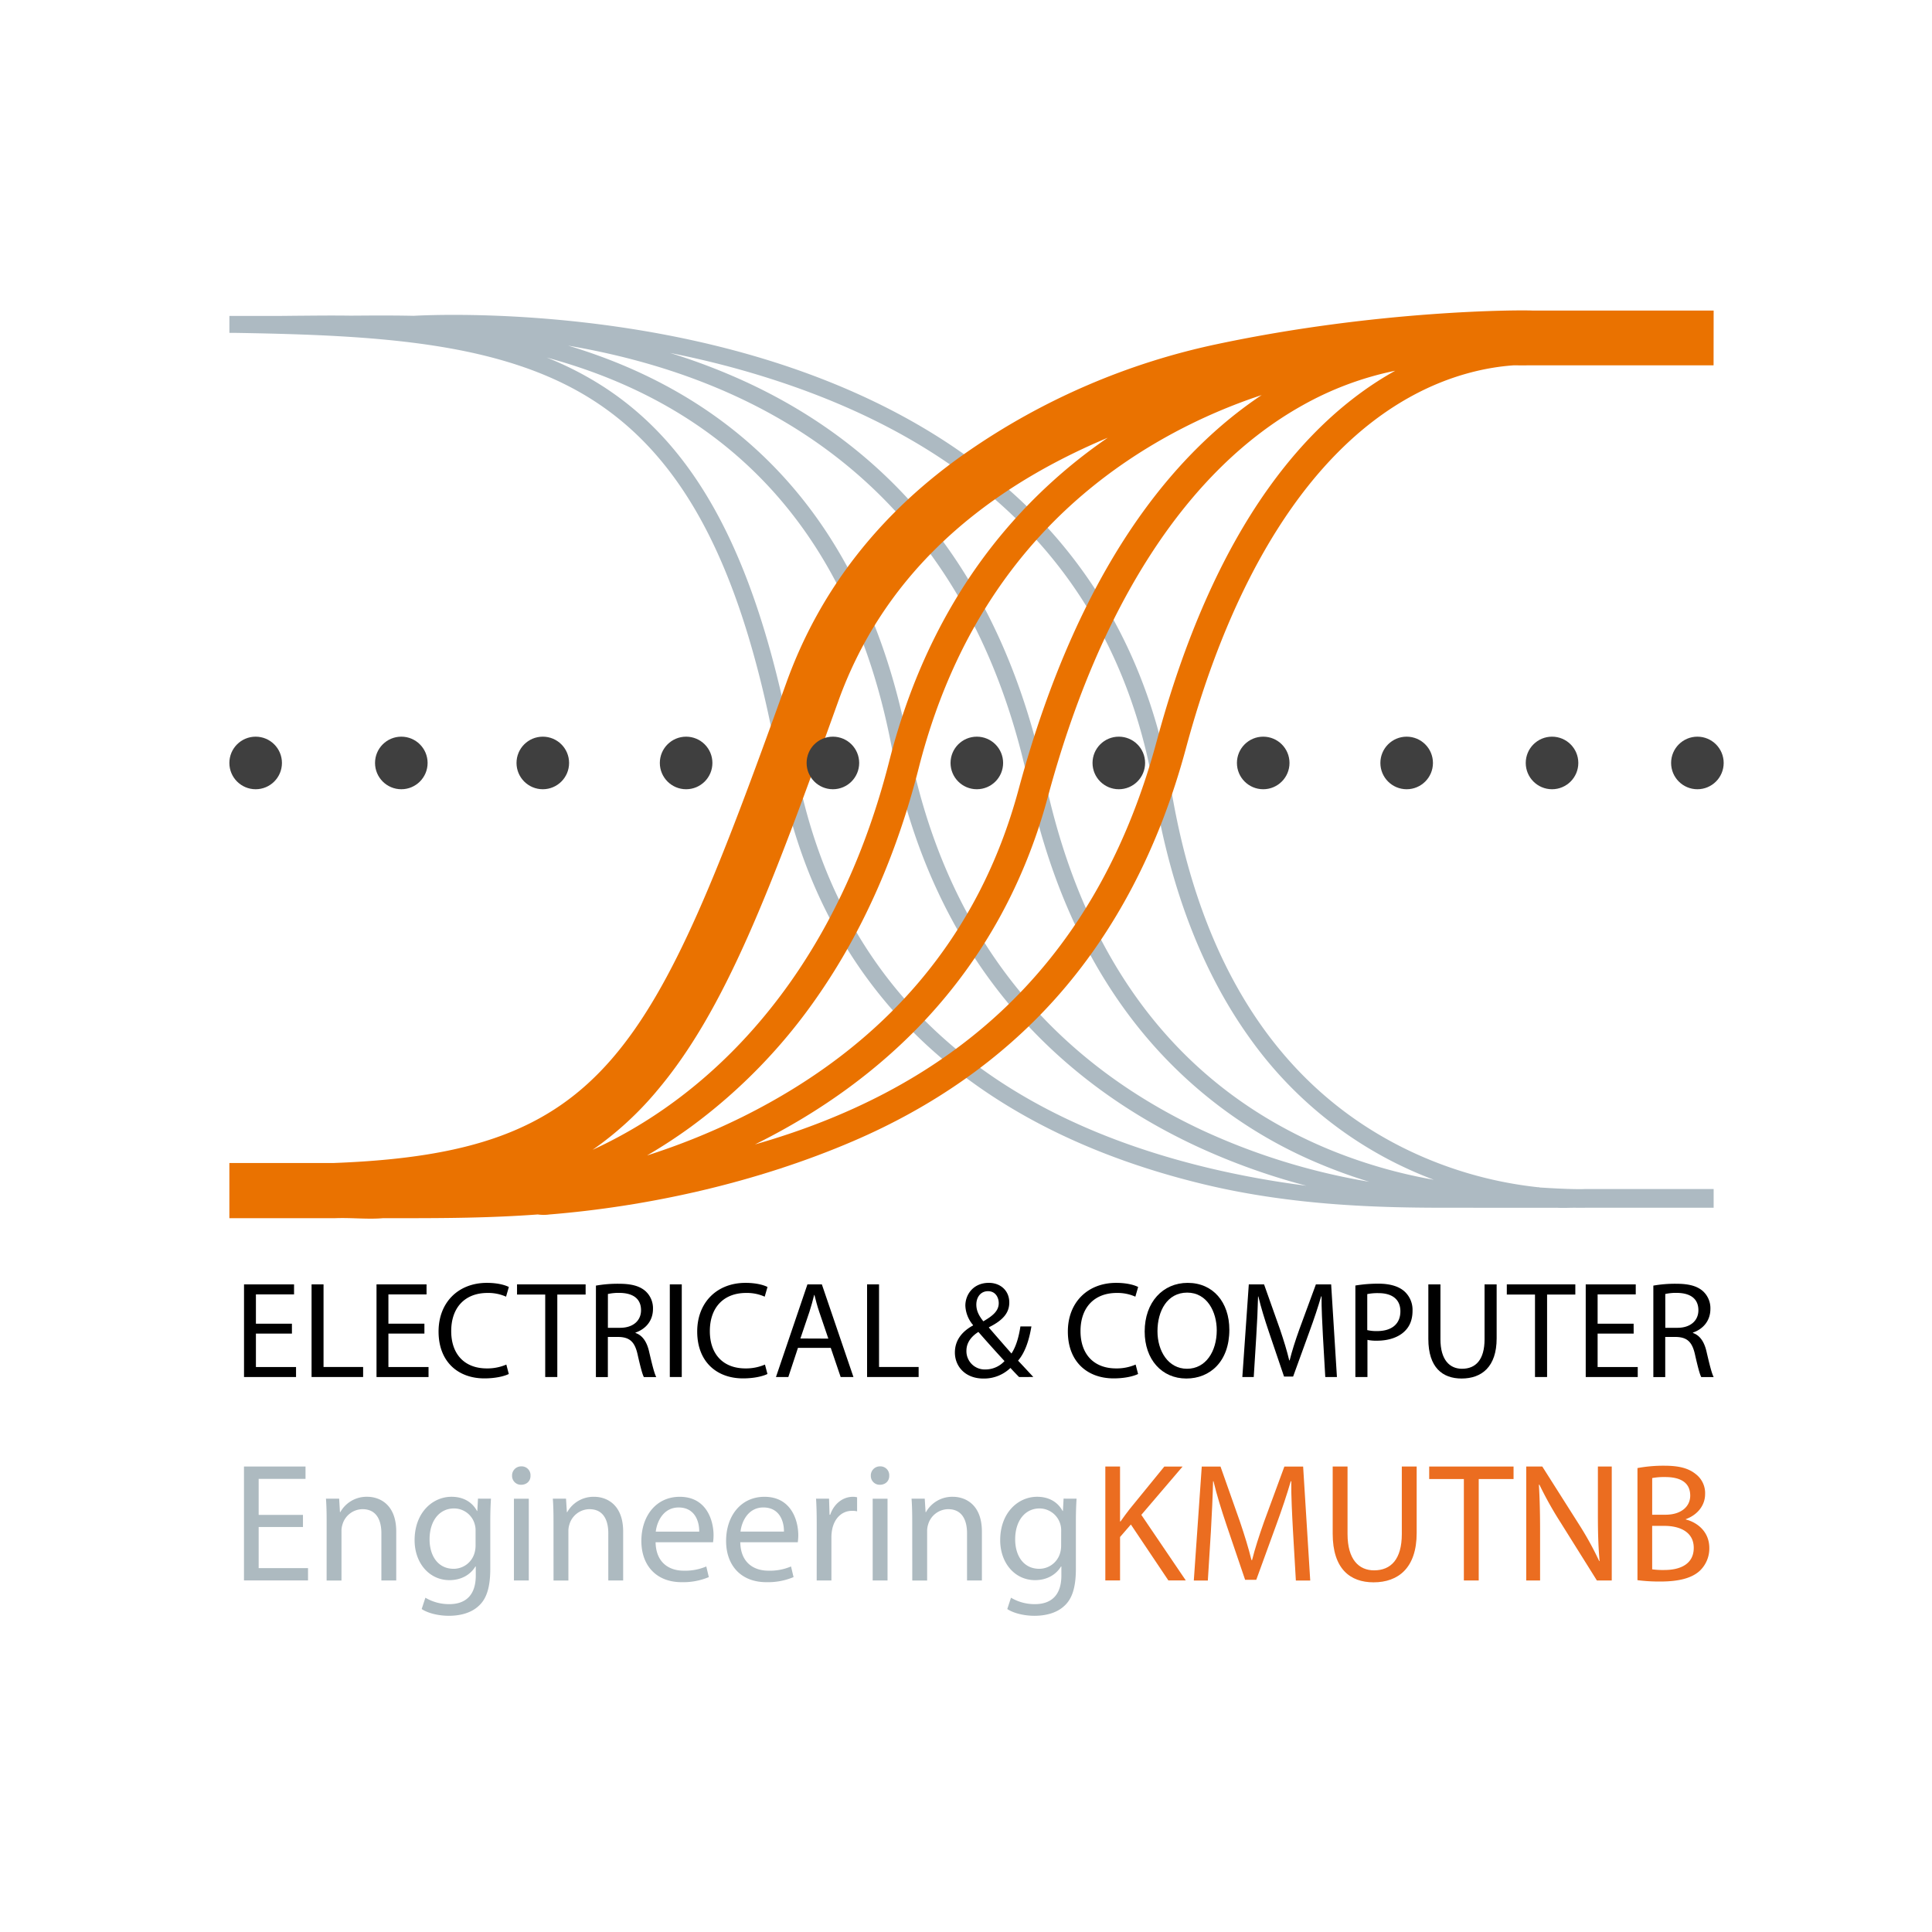 <svg id="Layer_1" data-name="Layer 1" xmlns="http://www.w3.org/2000/svg" viewBox="0 0 1040 1040"><defs><style>.cls-1{fill:#adbac0;}.cls-2{fill:#eb6d20;}.cls-3{fill:#3f3f3f;}.cls-4{fill:#adbac2;}.cls-5{fill:#ea7200;}</style></defs><title>Logo ELECTRICAL &amp;amp; COMPUTER</title><path d="M157.15,717.87H137.76v18h21.6v5.4h-28V691.38h26.93v5.4H137.76v15.76h19.38Z"/><path d="M167.72,691.38h6.44v44.47h21.31v5.4H167.72Z"/><path d="M228.46,717.87H209.08v18h21.6v5.4h-28V691.38h26.93v5.4H209.08v15.76h19.38Z"/><path d="M273.89,739.62c-2.37,1.18-7.1,2.37-13.17,2.37-14.06,0-24.64-8.88-24.64-25.23,0-15.61,10.58-26.19,26-26.19,6.21,0,10.14,1.33,11.84,2.22L272.41,698A23.44,23.44,0,0,0,262.35,696c-11.69,0-19.46,7.47-19.46,20.57,0,12.21,7,20.05,19.16,20.05a25.76,25.76,0,0,0,10.51-2.07Z"/><path d="M293.49,696.86H278.32v-5.48h36.92v5.48H300v44.39h-6.51Z"/><path d="M320.79,692.05a67,67,0,0,1,12.36-1c6.88,0,11.32,1.26,14.43,4.07a12.42,12.42,0,0,1,3.92,9.47c0,6.58-4.14,10.95-9.4,12.73v.22c3.85,1.33,6.14,4.88,7.32,10.06,1.63,7,2.81,11.76,3.85,13.69h-6.66c-.81-1.41-1.92-5.7-3.33-11.91-1.48-6.88-4.14-9.47-10-9.69h-6.07v21.6h-6.44Zm6.44,22.71h6.59c6.88,0,11.25-3.77,11.25-9.47,0-6.44-4.66-9.25-11.47-9.32a26.44,26.44,0,0,0-6.36.59Z"/><path d="M367,691.38v49.87h-6.44V691.38Z"/><path d="M413.12,739.62c-2.37,1.18-7.1,2.37-13.17,2.37-14.06,0-24.64-8.88-24.64-25.23,0-15.61,10.58-26.19,26-26.19,6.21,0,10.14,1.33,11.84,2.22L411.64,698A23.44,23.44,0,0,0,401.57,696c-11.69,0-19.46,7.47-19.46,20.57,0,12.21,7,20.05,19.16,20.05a25.76,25.76,0,0,0,10.51-2.07Z"/><path d="M429.54,725.57l-5.18,15.69H417.7l16.94-49.87h7.77l17,49.87h-6.88l-5.33-15.69Zm16.35-5L441,706.18c-1.11-3.26-1.85-6.21-2.59-9.1h-.15c-.74,3-1.55,6-2.52,9l-4.88,14.43Z"/><path d="M466.75,691.38h6.44v44.47h21.31v5.4H466.75Z"/><path d="M548.57,741.25c-1.41-1.41-2.74-2.81-4.66-4.88a20.44,20.44,0,0,1-14.58,5.7c-9.69,0-15.31-6.51-15.31-14,0-6.81,4.07-11.47,9.77-14.58v-.22a17.13,17.13,0,0,1-4.14-10.43c0-6.07,4.36-12.28,12.65-12.28,6.21,0,11,4.14,11,10.58,0,5.25-3,9.4-10.95,13.32v.22c4.22,4.88,9,10.36,12.13,13.91,2.29-3.48,3.85-8.29,4.81-14.57h5.92c-1.33,7.84-3.48,14.06-7.18,18.42,2.66,2.81,5.25,5.62,8.21,8.8Zm-7.84-8.58c-3-3.26-8.51-9.32-14.06-15.69-2.66,1.7-6.44,4.88-6.44,10.14a9.84,9.84,0,0,0,10.21,10.06A13.93,13.93,0,0,0,540.73,732.67Zm-15.17-30.41c0,3.55,1.63,6.29,3.77,9,5-2.89,8.29-5.55,8.29-9.77,0-3-1.7-6.44-5.77-6.44S525.56,698.41,525.56,702.26Z"/><path d="M612.64,739.62c-2.37,1.18-7.1,2.37-13.17,2.37-14.06,0-24.64-8.88-24.64-25.23,0-15.61,10.58-26.19,26-26.19,6.21,0,10.14,1.33,11.84,2.22L611.16,698A23.44,23.44,0,0,0,601.1,696c-11.69,0-19.46,7.47-19.46,20.57,0,12.21,7,20.05,19.16,20.05a25.75,25.75,0,0,0,10.51-2.07Z"/><path d="M661.76,715.8c0,17.16-10.43,26.26-23.16,26.26-13.17,0-22.42-10.21-22.42-25.3,0-15.83,9.84-26.19,23.16-26.19C653,690.57,661.76,701,661.76,715.8Zm-38.69.81c0,10.65,5.77,20.2,15.91,20.2s16-9.4,16-20.72c0-9.91-5.18-20.27-15.91-20.27S623.07,705.66,623.07,716.61Z"/><path d="M712.14,719.35c-.37-7-.81-15.31-.74-21.53h-.22c-1.7,5.84-3.77,12.06-6.29,18.94L696.09,741H691.2l-8.06-23.75c-2.37-7-4.36-13.46-5.77-19.38h-.15c-.15,6.21-.52,14.58-1,22l-1.33,21.38h-6.14l3.48-49.87h8.21L689,715.5c2.07,6.14,3.77,11.62,5,16.79h.22c1.26-5,3-10.51,5.25-16.79l8.88-24.12h8.21l3.11,49.87H713.4Z"/><path d="M729.6,692A74.59,74.59,0,0,1,742,691c6.36,0,11,1.48,14,4.14a13.41,13.41,0,0,1,4.37,10.43c0,4.51-1.33,8.06-3.85,10.65-3.4,3.63-9,5.48-15.24,5.48a22.14,22.14,0,0,1-5.18-.44v20H729.6ZM736,716a21.63,21.63,0,0,0,5.33.52c7.77,0,12.5-3.77,12.5-10.65,0-6.59-4.66-9.77-11.76-9.77a27,27,0,0,0-6.07.52Z"/><path d="M775.39,691.38v29.52c0,11.17,5,15.91,11.62,15.91,7.4,0,12.13-4.88,12.13-15.91V691.38h6.51v29.08c0,15.32-8.06,21.6-18.87,21.6-10.21,0-17.9-5.84-17.9-21.31V691.38Z"/><path d="M826.29,696.86H811.12v-5.48H848v5.48H832.8v44.39h-6.51Z"/><path d="M879.41,717.87H860v18h21.6v5.4h-28V691.38h26.93v5.4H860v15.76h19.38Z"/><path d="M890,692.05a67,67,0,0,1,12.36-1c6.88,0,11.32,1.26,14.43,4.07a12.42,12.42,0,0,1,3.92,9.47c0,6.58-4.14,10.95-9.4,12.73v.22c3.85,1.33,6.14,4.88,7.32,10.06,1.63,7,2.81,11.76,3.85,13.69H915.8c-.81-1.41-1.92-5.7-3.33-11.91-1.48-6.88-4.14-9.47-10-9.69h-6.07v21.6H890Zm6.44,22.71H903c6.88,0,11.25-3.77,11.25-9.47,0-6.44-4.66-9.25-11.47-9.32a26.44,26.44,0,0,0-6.36.59Z"/><path class="cls-1" d="M163.09,822H139.24v22.11h26.57v6.64H131.33V789.44h33.13v6.64H139.24v19.38h23.84Z"/><path class="cls-1" d="M175.83,818.65c0-4.55-.09-8.28-.36-11.92h7.1L183,814h.18a16.2,16.2,0,0,1,14.56-8.28c6.1,0,15.56,3.64,15.56,18.75v26.3h-8V825.39c0-7.1-2.64-13-10.19-13a11.38,11.38,0,0,0-10.74,8.19,11.52,11.52,0,0,0-.55,3.73v26.48h-8Z"/><path class="cls-1" d="M264.28,806.73c-.18,3.19-.36,6.73-.36,12.1v25.57c0,10.1-2,16.29-6.28,20.11-4.28,4-10.47,5.28-16,5.28-5.28,0-11.1-1.27-14.65-3.64l2-6.1a24.84,24.84,0,0,0,12.92,3.46c8.19,0,14.2-4.28,14.2-15.38v-4.91h-.18c-2.46,4.1-7.19,7.37-14,7.37-10.92,0-18.75-9.28-18.75-21.48,0-14.93,9.74-23.39,19.84-23.39,7.64,0,11.83,4,13.74,7.64h.18l.36-6.64ZM256,824.11a11.41,11.41,0,0,0-.46-3.64A11.54,11.54,0,0,0,244.35,812c-7.64,0-13.11,6.46-13.11,16.65,0,8.65,4.37,15.84,13,15.84a11.71,11.71,0,0,0,11.1-8.19A13.93,13.93,0,0,0,256,832Z"/><path class="cls-1" d="M285.57,794.35c.09,2.73-1.91,4.91-5.1,4.91a4.76,4.76,0,0,1-4.82-4.91,4.88,4.88,0,0,1,5-5A4.75,4.75,0,0,1,285.57,794.35Zm-8.92,56.42v-44h8v44Z"/><path class="cls-1" d="M297.95,818.65c0-4.55-.09-8.28-.36-11.92h7.1l.46,7.28h.18a16.2,16.2,0,0,1,14.56-8.28c6.1,0,15.56,3.64,15.56,18.75v26.3h-8V825.39c0-7.1-2.64-13-10.19-13a11.38,11.38,0,0,0-10.74,8.19,11.52,11.52,0,0,0-.55,3.73v26.48h-8Z"/><path class="cls-1" d="M352.91,830.21C353.09,841,360,845.5,368,845.5a29,29,0,0,0,12.2-2.27l1.36,5.73a35.67,35.67,0,0,1-14.65,2.73c-13.56,0-21.66-8.92-21.66-22.21s7.83-23.75,20.66-23.75c14.38,0,18.2,12.65,18.2,20.75a30.2,30.2,0,0,1-.27,3.73Zm23.48-5.73c.09-5.1-2.09-13-11.1-13-8.1,0-11.65,7.46-12.29,13Z"/><path class="cls-1" d="M398.5,830.21c.18,10.83,7.1,15.29,15.11,15.29a29,29,0,0,0,12.2-2.27l1.36,5.73a35.67,35.67,0,0,1-14.65,2.73c-13.56,0-21.66-8.92-21.66-22.21s7.83-23.75,20.66-23.75c14.38,0,18.2,12.65,18.2,20.75a30.2,30.2,0,0,1-.27,3.73ZM422,824.47c.09-5.1-2.09-13-11.1-13-8.1,0-11.65,7.46-12.29,13Z"/><path class="cls-1" d="M439.64,820.47c0-5.19-.09-9.65-.36-13.74h7l.27,8.65h.36c2-5.92,6.83-9.65,12.19-9.65a8.65,8.65,0,0,1,2.28.27v7.55a12,12,0,0,0-2.73-.27c-5.64,0-9.65,4.28-10.74,10.28a22.56,22.56,0,0,0-.36,3.73v23.48h-7.92Z"/><path class="cls-1" d="M478.68,794.35c.09,2.73-1.91,4.91-5.1,4.91a4.76,4.76,0,0,1-4.82-4.91,4.88,4.88,0,0,1,5-5A4.75,4.75,0,0,1,478.68,794.35Zm-8.92,56.42v-44h8v44Z"/><path class="cls-1" d="M491.05,818.65c0-4.55-.09-8.28-.36-11.92h7.1l.46,7.28h.18A16.2,16.2,0,0,1,513,805.73c6.1,0,15.56,3.64,15.56,18.75v26.3h-8V825.39c0-7.1-2.64-13-10.19-13a11.38,11.38,0,0,0-10.74,8.19,11.53,11.53,0,0,0-.55,3.73v26.48h-8Z"/><path class="cls-1" d="M579.51,806.73c-.18,3.19-.36,6.73-.36,12.1v25.57c0,10.1-2,16.29-6.28,20.11-4.28,4-10.47,5.28-16,5.28-5.28,0-11.1-1.27-14.65-3.64l2-6.1a24.83,24.83,0,0,0,12.92,3.46c8.19,0,14.2-4.28,14.2-15.38v-4.91h-.18c-2.46,4.1-7.19,7.37-14,7.37-10.92,0-18.75-9.28-18.75-21.48,0-14.93,9.74-23.39,19.84-23.39,7.64,0,11.83,4,13.74,7.64h.18l.36-6.64Zm-8.28,17.38A11.72,11.72,0,0,0,559.57,812c-7.64,0-13.1,6.46-13.1,16.65,0,8.65,4.37,15.84,13,15.84a11.71,11.71,0,0,0,11.1-8.19,13.91,13.91,0,0,0,.64-4.28Z"/><path class="cls-2" d="M595,789.44h7.92V819h.27c1.64-2.37,3.28-4.55,4.82-6.55l18.75-23h9.83l-22.21,26,23.94,35.31h-9.37l-20.2-30.12-5.82,6.73v23.39H595Z"/><path class="cls-2" d="M696,823.84c-.46-8.55-1-18.84-.91-26.48h-.27c-2.09,7.19-4.64,14.83-7.74,23.3l-10.83,29.76h-6l-9.92-29.21c-2.91-8.65-5.37-16.56-7.1-23.84H653c-.18,7.64-.64,17.93-1.18,27.12l-1.64,26.3h-7.55l4.28-61.34H657l10.47,29.67c2.55,7.55,4.64,14.29,6.19,20.66H674c1.55-6.19,3.73-12.92,6.46-20.66l10.92-29.67h10.1l3.82,61.34h-7.73Z"/><path class="cls-2" d="M725.38,789.44v36.31c0,13.74,6.1,19.57,14.29,19.57,9.1,0,14.93-6,14.93-19.57V789.44h8V825.2c0,18.84-9.92,26.57-23.21,26.57-12.56,0-22-7.19-22-26.21V789.44Z"/><path class="cls-2" d="M788,796.17H769.34v-6.73h45.41v6.73H796v54.6h-8Z"/><path class="cls-2" d="M821.57,850.77V789.44h8.65l19.66,31a173.7,173.7,0,0,1,11,19.93l.18-.09c-.73-8.19-.91-15.65-.91-25.21V789.44h7.46v61.34h-8l-19.48-31.12a194.71,194.71,0,0,1-11.47-20.48l-.27.09c.46,7.74.64,15.11.64,25.3v26.21Z"/><path class="cls-2" d="M881.45,790.26A76.72,76.72,0,0,1,895.92,789c7.92,0,13,1.37,16.84,4.46a12.86,12.86,0,0,1,5.1,10.83c0,5.92-3.91,11.1-10.38,13.47v.18c5.82,1.46,12.65,6.28,12.65,15.38a16.53,16.53,0,0,1-5.19,12.29c-4.28,3.91-11.19,5.73-21.2,5.73a92.49,92.49,0,0,1-12.29-.73Zm7.92,25.12h7.19c8.37,0,13.29-4.37,13.29-10.28,0-7.19-5.46-10-13.47-10a34,34,0,0,0-7,.55Zm0,29.39a42.27,42.27,0,0,0,6.64.36c8.19,0,15.74-3,15.74-11.92,0-8.37-7.19-11.83-15.84-11.83h-6.55Z"/><circle class="cls-3" cx="137.62" cy="410.7" r="14.15"/><circle class="cls-3" cx="216.03" cy="410.7" r="14.15"/><circle class="cls-3" cx="292.19" cy="410.7" r="14.15"/><circle class="cls-3" cx="369.34" cy="410.7" r="14.15"/><circle class="cls-3" cx="525.83" cy="410.7" r="14.15"/><circle class="cls-3" cx="602.26" cy="410.7" r="14.15"/><circle class="cls-3" cx="679.99" cy="410.7" r="14.15"/><circle class="cls-3" cx="757.21" cy="410.7" r="14.15"/><circle class="cls-3" cx="835.46" cy="410.7" r="14.15"/><circle class="cls-3" cx="913.71" cy="410.7" r="14.15"/><path class="cls-4" d="M857.39,640.07h-4.52c-2,.12-9.63.1-24.26-.86v-.12l-.7,0a214.57,214.57,0,0,1-73.34-21.62C688,583.91,646.26,519.08,630.44,424.84c-10.75-64.05-39.08-117.35-84.19-158.4-36-32.74-82.63-57.75-138.63-74.32C319.25,166,234.77,169.33,222.66,170c-8.3-.17-16.21-.19-23.61-.15l-10.4.07c-11-.16-20.93,0-29.32.05-4.38.05-8.51.1-12.09.1H123.48v9.13h3.91c76.27,1.29,143.38,4.94,192.31,36.55,50.12,32.37,80.73,92.76,99.28,195.79,11.74,65.21,41.19,118.32,87.55,157.85,37,31.54,84.69,54.48,141.79,68.19,48.48,11.64,95.7,12.56,130.9,12.56s58.26.06,58.71,0h0c3.65.19,6.77,0,9.25,0,2.93,0,5,.06,6,0h69.28V640.07ZM405,200.88c124.68,36.9,197.49,112.76,216.41,225.48,8.95,53.3,26.46,98.17,52,133.37a213.66,213.66,0,0,0,77,65.94,217.66,217.66,0,0,0,21.45,9.41,272.43,272.43,0,0,1-57.24-16.68C634.79,585,583.6,518.13,562.51,419.57c-21.92-102.42-75.74-174.27-160-213.53A331.8,331.8,0,0,0,360.71,190C375.13,192.86,390,196.43,405,200.88ZM737.1,636.16a352.38,352.38,0,0,1-89.77-27.67c-86.4-40.42-139.72-110.55-158.49-208.43-25.77-134.47-105.32-190.67-183-214,94.65,16.19,212,68.44,247.78,235.42C565.53,477.3,587.45,524,618.72,560.21a246.18,246.18,0,0,0,92.41,66.61A275.49,275.49,0,0,0,737.1,636.16ZM428,409.9c-19-105.73-50.89-168-103.31-201.84a177.56,177.56,0,0,0-30.38-15.59c78,21.14,159.81,74.73,185.61,209.3,10.64,55.53,32.66,103.11,65.45,141.43,26.24,30.67,59.36,55.46,98.45,73.7a353.78,353.78,0,0,0,59.37,21.37,497.35,497.35,0,0,1-52.69-9.58C523.45,598.19,448.6,524.58,428,409.9Z"/><path class="cls-5" d="M922.46,167.17H824.79c-7-.33-82.79-.33-169.62,18.07a369.8,369.8,0,0,0-134.47,58c-46.59,32.28-79.36,74.09-97.4,124.28-72,200.31-96.92,253-243.73,258.53h-56.1v29.7H180.4c9-.33,17.56.72,25.8,0,3.5,0,7.05,0,10.71,0,21.95,0,46.58-.09,72.57-2h0a22.78,22.78,0,0,0,6.33,0c52.82-4.3,110.78-16.89,163.27-39.4,43.23-18.53,79.78-44.21,108.62-76.31,32.48-36.15,56.25-81.58,70.63-135,25.3-94,66.93-159.41,120.41-189.18,22.43-12.49,42.68-16.29,56.19-17.21,5.45.07,8.52,0,8.67,0h7.82a2.49,2.49,0,0,0,.64,0h90.36ZM348.28,622A276.11,276.11,0,0,0,372,606.5a295.33,295.33,0,0,0,68.6-70.89c24-34.71,42.15-75.78,53.92-122.07,20.83-81.91,66.94-142.61,137-180.39a298.58,298.58,0,0,1,47.63-20.48c-23.57,15.72-45,36.77-63.85,62.81-28.22,39-50.75,89.27-67,149.51-21.13,78.49-71.18,137.8-148.73,176.29A370.66,370.66,0,0,1,348.28,622Zm4.94-34.33c37.09-43.56,61.42-108.22,98-210.13,22.82-63.5,71.51-111,145.09-141.91a281.25,281.25,0,0,0-55.87,50.53c-28.83,34.21-49.58,75.71-61.7,123.35C453.37,509.46,401.85,564.4,363.1,592.89A252.08,252.08,0,0,1,319,618.95,176.79,176.79,0,0,0,353.22,587.69ZM682.52,263.2c-24.91,35-45,80.66-59.82,135.6C588.09,527.38,503.77,588.27,406.26,616.09l.06,0c35.89-17.74,66.78-40.33,91.81-67.13C529.51,515.33,551.67,475,564,429.2c27.87-103.52,75.29-176.48,137.13-211a172.07,172.07,0,0,1,49.92-18.63C725.53,213.75,702.47,235.14,682.52,263.2Zm149.55-66.57h0Z"/><circle class="cls-3" cx="448.35" cy="410.7" r="14.15"/></svg>